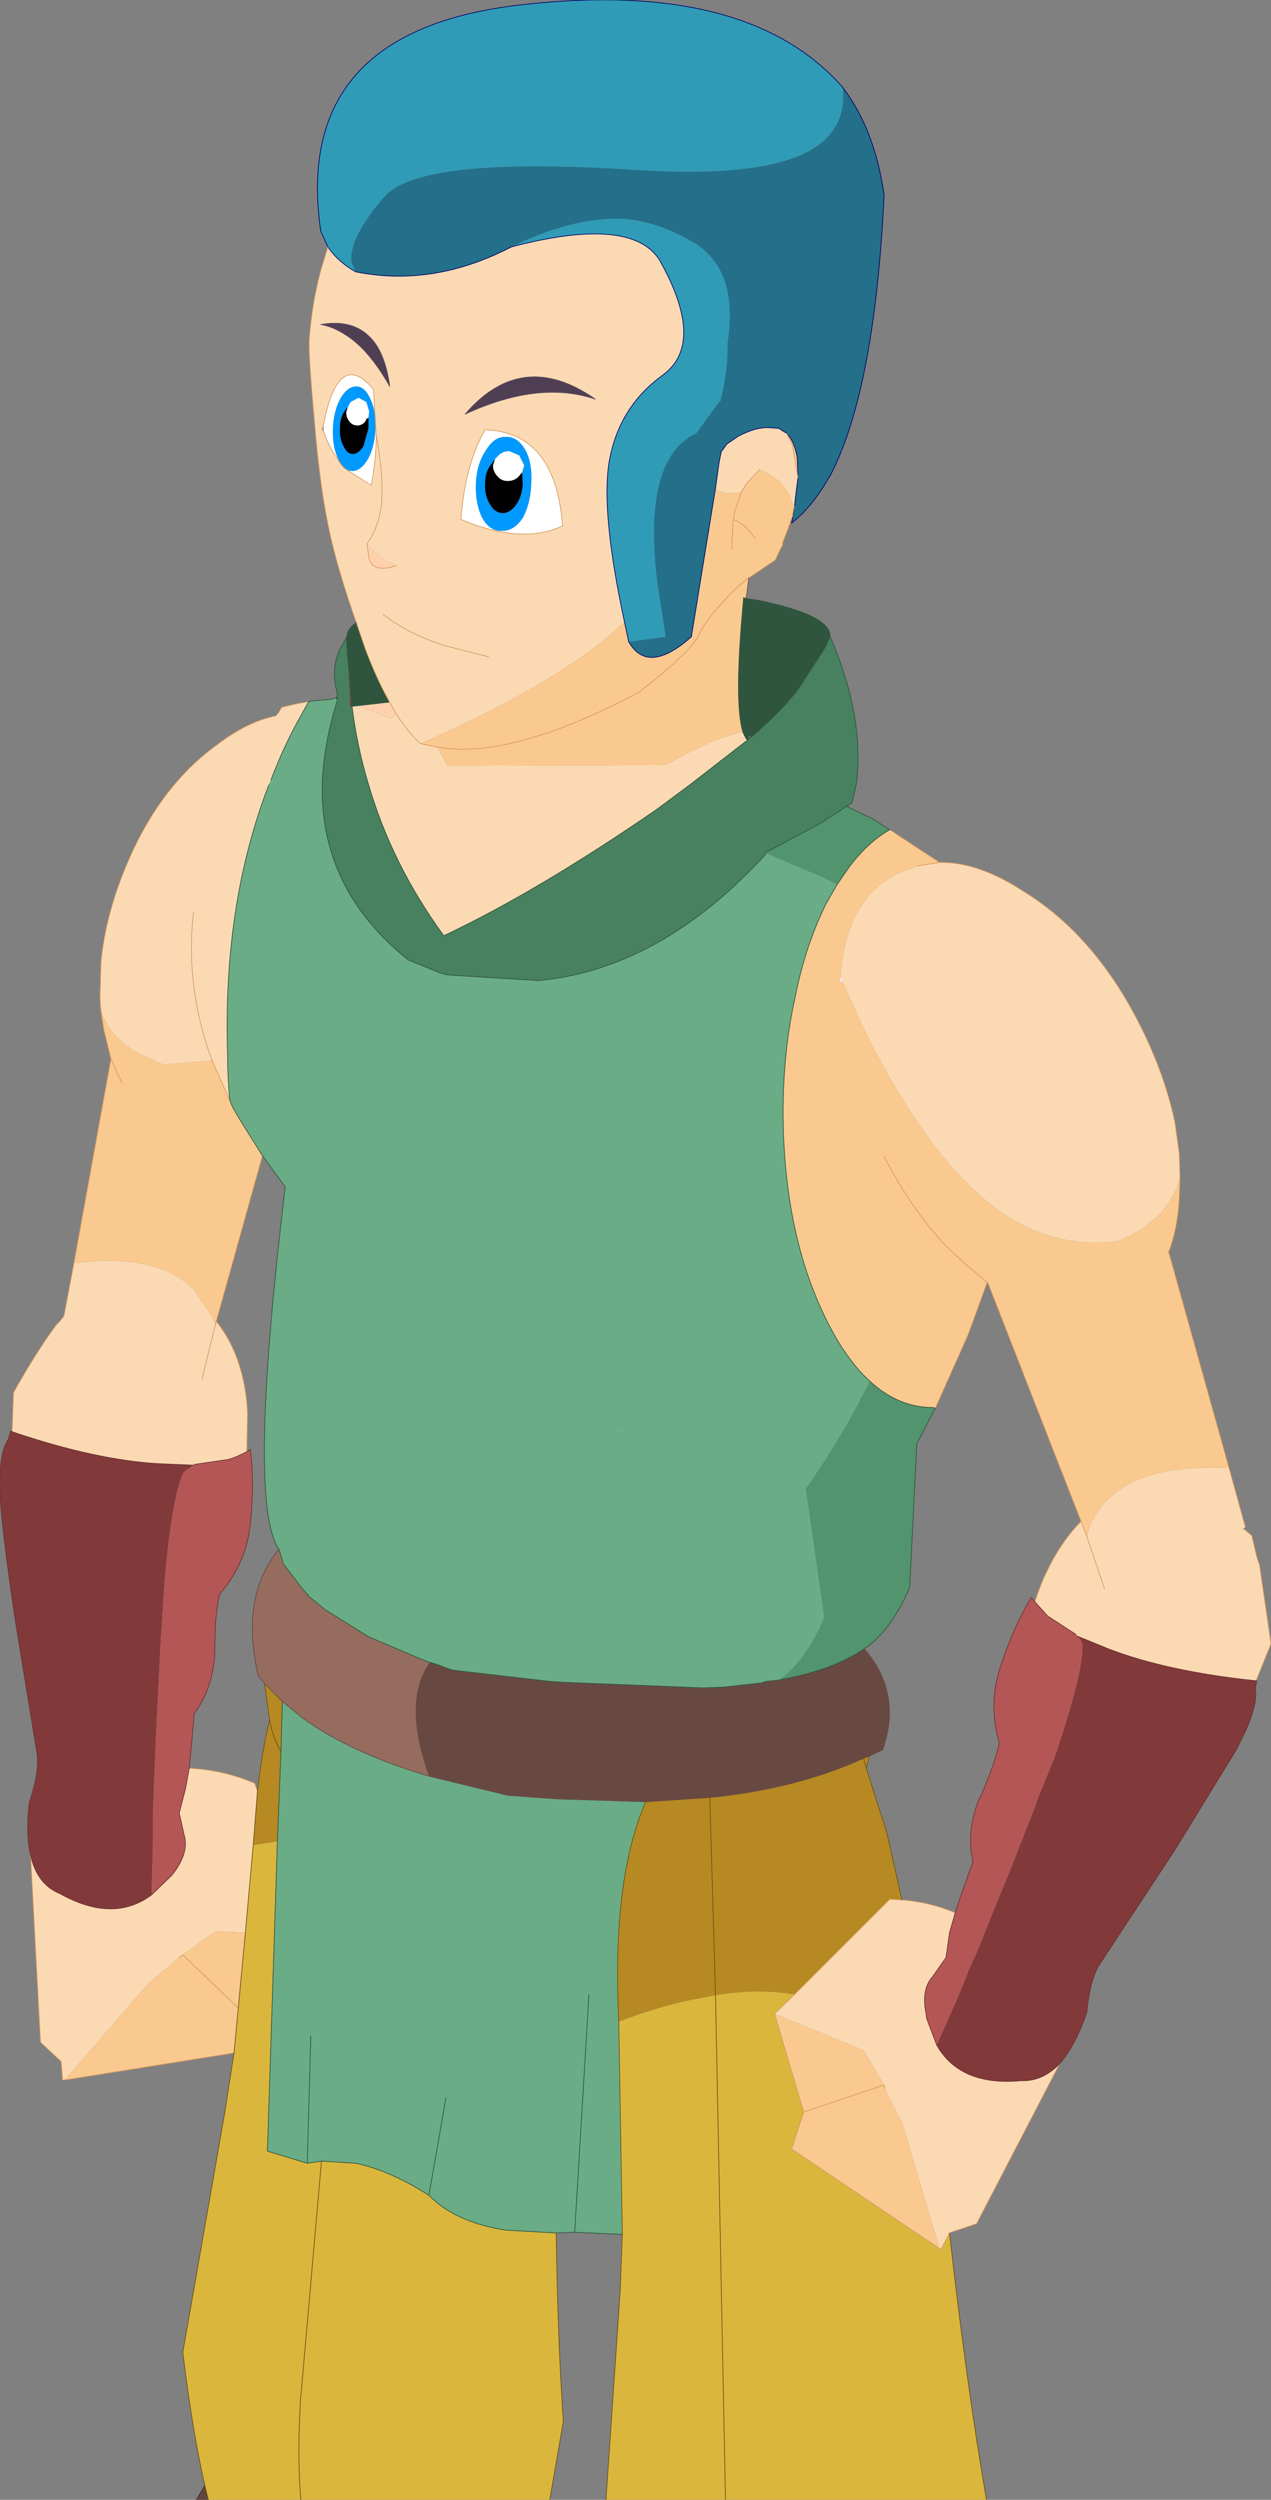 <?xml version="1.0" encoding="UTF-8" standalone="no"?>
<svg xmlns:xlink="http://www.w3.org/1999/xlink" height="175.65px" width="89.35px" xmlns="http://www.w3.org/2000/svg">
  <rect width="100%" height="100%" fill="#808080" stroke="none"/>
  <g transform="matrix(1, 0, 0, 1, -49.95, 107.9)">
    <path d="M73.0 -90.55 L72.5 -91.65 Q70.45 -105.7 86.5 -107.55 102.5 -109.4 109.2 -101.75 109.5 -98.85 106.95 -97.35 103.5 -95.4 94.75 -95.95 79.5 -96.95 77.0 -94.1 74.5 -91.25 74.65 -89.5 L74.95 -88.8 Q73.65 -89.55 73.0 -90.55 M93.85 -64.2 Q92.15 -72.1 92.8 -75.6 93.5 -79.35 96.55 -81.55 99.6 -83.8 96.3 -89.65 94.3 -92.75 85.9 -90.55 89.35 -92.25 92.35 -92.5 95.4 -92.8 98.65 -90.9 101.9 -89.0 101.1 -83.8 101.15 -82.0 100.6 -79.7 L100.5 -79.65 98.9 -77.45 Q96.4 -76.3 96.0 -72.1 95.8 -70.0 96.15 -67.05 L96.75 -63.15 94.15 -62.8 93.85 -64.2" fill="#309bb6" fill-rule="evenodd" stroke="none"/>
    <path d="M73.0 -90.55 Q73.65 -89.55 74.95 -88.8 80.4 -87.7 85.9 -90.55 94.3 -92.75 96.3 -89.65 99.6 -83.8 96.55 -81.55 93.5 -79.35 92.8 -75.6 92.15 -72.1 93.85 -64.2 89.65 -60.2 80.4 -56.05 L79.5 -55.65 Q78.6 -56.5 77.8 -57.75 78.6 -56.5 79.5 -55.65 L80.7 -55.4 81.4 -54.1 96.75 -54.15 Q100.3 -56.15 102.15 -56.45 L102.4 -55.95 102.5 -55.9 98.5 -52.8 96.15 -51.05 Q87.8 -45.3 81.15 -42.15 77.5 -47.15 75.85 -52.8 75.05 -55.45 74.7 -58.25 L75.15 -58.3 77.45 -57.4 77.8 -57.75 77.35 -58.55 Q76.45 -60.15 75.65 -62.25 L75.0 -64.15 Q73.8 -67.55 73.2 -70.15 72.45 -73.4 72.05 -78.35 71.6 -83.3 71.7 -84.2 71.9 -86.65 72.5 -88.9 L73.0 -90.55 M116.0 -47.3 Q118.7 -47.35 121.85 -45.3 126.85 -42.25 130.05 -35.95 131.85 -32.4 132.55 -29.0 L132.85 -26.85 132.9 -25.2 Q132.5 -23.65 131.4 -22.5 L130.2 -21.55 130.0 -21.4 129.1 -20.95 128.6 -20.7 Q126.8 -20.45 125.1 -20.75 123.2 -21.05 121.35 -22.1 L120.75 -22.45 Q117.45 -24.6 114.45 -29.05 111.7 -33.05 109.2 -38.9 L109.05 -39.3 Q109.45 -44.75 113.05 -46.5 L114.45 -47.05 116.0 -47.3 M136.35 -4.75 L137.5 -0.6 137.35 -0.5 137.95 0.0 138.3 1.5 138.5 2.1 139.3 7.6 138.25 10.2 Q132.0 9.55 127.85 7.95 L125.65 7.05 125.6 6.95 123.6 5.65 122.7 4.65 Q123.15 3.25 123.75 2.1 124.7 0.25 125.95 -1.0 L126.35 0.05 Q126.7 -1.35 127.65 -2.35 L127.8 -2.5 Q130.3 -5.05 136.35 -4.75 M124.45 37.1 L118.6 48.35 116.8 48.95 116.7 49.0 116.1 50.15 116.0 50.1 113.4 41.3 112.15 38.9 112.1 38.6 110.65 36.15 104.4 33.6 105.8 32.25 112.5 25.55 113.35 25.6 Q115.3 25.75 117.1 26.5 L116.7 27.9 116.45 29.65 115.5 31.0 Q114.7 31.9 115.05 33.6 L115.1 33.95 115.8 35.8 Q117.45 38.7 121.75 38.3 123.25 38.35 124.45 37.1 M54.5 38.25 L54.35 38.25 54.25 36.95 52.8 35.6 52.1 22.45 Q52.55 24.5 54.15 25.15 57.9 27.25 60.6 25.25 L62.0 23.9 62.2 23.65 Q63.25 22.2 62.9 21.05 L62.55 19.5 63.0 17.75 63.25 16.35 Q65.6 16.45 67.85 17.4 L68.05 17.95 67.75 21.75 67.2 27.9 65.1 27.8 62.8 29.45 62.55 29.65 60.45 31.4 54.5 38.25 M50.8 -7.3 L50.9 -10.05 Q52.5 -12.9 53.9 -14.8 L54.05 -14.95 54.15 -15.05 54.3 -15.25 54.35 -15.3 54.45 -15.45 55.15 -19.15 Q61.05 -19.9 63.6 -17.25 L64.85 -15.4 65.1 -14.85 65.15 -15.05 65.2 -15.0 Q67.15 -12.5 67.35 -8.65 L67.3 -5.9 Q66.55 -5.5 66.0 -5.35 L63.6 -5.0 63.55 -4.95 61.15 -5.05 Q56.7 -5.3 50.8 -7.3 M57.05 -36.85 Q56.95 -37.65 57.0 -38.4 L57.05 -40.3 Q57.35 -43.4 58.65 -46.65 61.0 -52.55 65.25 -55.6 67.35 -57.2 69.35 -57.6 L69.55 -57.85 69.75 -58.2 70.8 -58.45 71.65 -58.6 71.15 -57.7 Q69.9 -55.5 69.0 -53.1 L68.85 -52.75 Q65.6 -44.35 65.95 -33.75 65.95 -32.2 66.1 -30.6 L64.85 -33.4 64.6 -33.35 61.45 -33.1 Q61.15 -33.2 60.9 -33.35 L60.1 -33.7 59.85 -33.8 Q58.8 -34.35 58.05 -35.15 57.4 -35.9 57.05 -36.85 M72.5 -85.1 Q73.35 -84.95 74.2 -84.4 75.85 -83.4 77.35 -80.75 77.0 -83.35 75.75 -84.4 74.55 -85.45 72.5 -85.1 M72.7 -78.1 L72.6 -77.7 72.7 -77.6 Q73.05 -76.5 73.7 -75.65 74.0 -75.05 74.4 -74.85 L76.05 -73.8 Q76.4 -75.6 76.4 -77.35 L76.2 -80.55 Q73.75 -83.45 72.7 -78.1 M77.8 -68.15 Q77.05 -68.5 76.45 -68.95 L75.75 -69.7 75.85 -68.95 Q75.95 -67.55 77.8 -68.15 M75.75 -69.7 Q76.5 -70.7 76.75 -72.3 76.95 -74.35 76.4 -77.35 76.95 -74.35 76.75 -72.3 76.5 -70.7 75.75 -69.7 M63.55 -43.8 Q62.95 -38.55 64.85 -33.4 62.95 -38.55 63.55 -43.8 M64.15 -11.0 L65.1 -14.85 64.15 -11.0 M100.25 -73.6 L100.5 -75.4 100.65 -76.15 101.05 -76.7 101.85 -77.25 Q103.1 -77.9 104.0 -77.85 L104.7 -77.8 105.25 -77.45 105.65 -76.65 106.05 -74.35 105.9 -73.2 105.8 -72.3 105.75 -72.15 Q105.4 -74.1 103.35 -74.9 L102.45 -73.95 102.05 -73.3 Q100.7 -73.1 100.25 -73.6 M91.8 -79.85 Q86.65 -83.45 82.65 -78.8 87.85 -81.2 91.8 -79.85 M84.3 -61.75 L81.15 -62.55 81.0 -62.6 Q78.5 -63.45 76.85 -64.75 78.5 -63.45 81.0 -62.6 L81.15 -62.55 84.3 -61.75 M89.5 -70.95 Q89.0 -77.55 84.05 -77.7 82.65 -75.3 82.35 -71.4 86.65 -69.6 89.5 -70.95 M127.6 3.75 L126.35 0.05 127.6 3.75" fill="#fbdab3" fill-rule="evenodd" stroke="none"/>
    <path d="M74.95 -88.8 L74.65 -89.5 Q74.5 -91.25 77.0 -94.1 79.5 -96.95 94.75 -95.95 103.5 -95.4 106.95 -97.35 109.5 -98.85 109.2 -101.75 111.45 -98.8 112.1 -94.2 111.45 -80.55 108.35 -74.55 L108.05 -74.05 Q106.95 -72.2 105.6 -71.15 L105.7 -71.65 105.75 -72.15 105.8 -72.3 105.9 -73.2 106.05 -74.35 106.0 -75.7 Q105.8 -76.9 105.25 -77.45 L104.7 -77.8 104.0 -77.85 Q103.1 -77.9 101.85 -77.25 L101.05 -76.7 100.65 -76.15 100.5 -75.4 100.25 -73.6 98.55 -63.15 Q95.5 -60.45 94.15 -62.8 L96.75 -63.15 96.15 -67.05 Q95.8 -70.0 96.0 -72.1 96.4 -76.3 98.9 -77.45 L100.5 -79.65 100.6 -79.7 Q101.15 -82.0 101.1 -83.8 101.9 -89.0 98.65 -90.9 95.4 -92.8 92.35 -92.5 89.35 -92.25 85.9 -90.55 80.4 -87.7 74.95 -88.8" fill="#246f8a" fill-rule="evenodd" stroke="none"/>
    <path d="M72.5 -85.1 Q74.55 -85.45 75.75 -84.4 77.0 -83.35 77.35 -80.75 75.85 -83.4 74.2 -84.4 73.35 -84.95 72.5 -85.1 M91.8 -79.85 Q87.85 -81.2 82.65 -78.8 86.65 -83.45 91.8 -79.85" fill="#503e53" fill-rule="evenodd" stroke="none"/>
    <path d="M75.85 -78.55 L75.9 -79.0 75.7 -79.65 75.15 -79.95 74.6 -79.65 74.4 -79.3 74.2 -79.05 Q73.85 -78.55 73.85 -77.85 73.8 -77.1 74.1 -76.55 74.35 -76.0 74.75 -76.0 75.15 -76.0 75.5 -76.55 L75.85 -77.8 75.85 -78.55 M73.7 -75.65 L73.7 -75.7 Q73.3 -76.55 73.35 -77.8 73.4 -79.0 73.85 -79.85 74.35 -80.75 75.0 -80.75 75.6 -80.75 76.0 -79.85 76.4 -79.0 76.35 -77.8 76.3 -76.55 75.85 -75.7 75.35 -74.8 74.7 -74.8 L74.4 -74.85 Q74.0 -75.05 73.7 -75.65 M85.5 -77.2 Q86.35 -77.25 86.9 -76.25 87.4 -75.3 87.3 -73.9 87.25 -72.5 86.7 -71.5 86.05 -70.55 85.2 -70.6 84.4 -70.55 83.85 -71.5 83.35 -72.5 83.4 -73.9 83.45 -75.3 84.1 -76.25 84.7 -77.25 85.5 -77.2 M86.65 -74.7 L86.8 -75.2 86.45 -75.9 85.75 -76.2 Q85.3 -76.2 85.0 -75.9 L84.75 -75.65 84.5 -75.3 Q84.05 -74.75 84.05 -73.95 84.0 -73.1 84.4 -72.45 84.75 -71.85 85.3 -71.85 85.8 -71.85 86.25 -72.45 86.65 -73.05 86.7 -73.9 L86.65 -74.7" fill="#0099ff" fill-rule="evenodd" stroke="none"/>
    <path d="M74.4 -79.3 L74.6 -79.65 75.15 -79.95 75.7 -79.65 75.9 -79.0 75.85 -78.55 75.7 -78.45 75.65 -78.3 Q75.4 -78.0 75.1 -78.0 74.7 -78.0 74.5 -78.3 74.25 -78.6 74.3 -79.0 L74.4 -79.3 M72.7 -77.6 L72.7 -78.1 Q73.75 -83.45 76.2 -80.55 L76.4 -77.35 Q76.4 -75.6 76.05 -73.8 L74.4 -74.85 74.7 -74.8 Q75.35 -74.8 75.85 -75.7 76.3 -76.55 76.35 -77.8 76.4 -79.0 76.0 -79.85 75.6 -80.75 75.0 -80.75 74.35 -80.75 73.85 -79.85 73.4 -79.0 73.35 -77.8 73.3 -76.55 73.7 -75.7 L73.7 -75.65 Q73.05 -76.5 72.7 -77.6 M85.5 -77.2 Q84.7 -77.25 84.1 -76.25 83.45 -75.3 83.4 -73.9 83.35 -72.5 83.85 -71.5 84.4 -70.55 85.2 -70.6 86.05 -70.55 86.7 -71.5 87.25 -72.5 87.3 -73.9 87.4 -75.3 86.9 -76.25 86.35 -77.25 85.5 -77.2 M86.65 -74.7 L86.4 -74.4 Q86.1 -74.1 85.65 -74.1 85.2 -74.1 84.95 -74.4 84.6 -74.75 84.6 -75.2 L84.75 -75.65 85.0 -75.9 Q85.3 -76.2 85.75 -76.2 L86.45 -75.9 86.8 -75.2 86.65 -74.7 M89.5 -70.95 Q86.65 -69.6 82.35 -71.4 82.65 -75.3 84.05 -77.7 89.0 -77.55 89.5 -70.95 M93.45 -7.4 L93.5 -7.35 93.3 -7.4 93.45 -7.4" fill="#ffffff" fill-rule="evenodd" stroke="none"/>
    <path d="M75.85 -78.55 L75.85 -77.8 75.5 -76.55 Q75.15 -76.0 74.75 -76.0 74.35 -76.0 74.1 -76.55 73.8 -77.1 73.85 -77.85 73.85 -78.55 74.2 -79.05 L74.4 -79.3 74.3 -79.0 Q74.25 -78.6 74.5 -78.3 74.7 -78.0 75.1 -78.0 75.4 -78.0 75.65 -78.3 L75.7 -78.45 75.85 -78.55 M84.75 -75.65 L84.6 -75.2 Q84.6 -74.75 84.95 -74.4 85.2 -74.1 85.65 -74.1 86.1 -74.1 86.4 -74.4 L86.65 -74.7 86.7 -73.9 Q86.65 -73.05 86.25 -72.45 85.8 -71.85 85.3 -71.85 84.75 -71.85 84.4 -72.45 84.0 -73.1 84.05 -73.95 84.05 -74.75 84.5 -75.3 L84.75 -75.65" fill="#000000" fill-rule="evenodd" stroke="none"/>
    <path d="M75.75 -69.7 L76.45 -68.95 Q77.05 -68.5 77.8 -68.15 75.95 -67.55 75.85 -68.95 L75.75 -69.7 M77.35 -58.55 L77.8 -57.75 77.45 -57.4 75.15 -58.3 77.35 -58.55" fill="#ffd0ae" fill-rule="evenodd" stroke="none"/>
    <path d="M102.4 -65.85 L103.35 -65.7 Q108.35 -64.65 108.3 -63.2 L107.95 -62.4 106.3 -59.85 Q105.35 -58.35 102.75 -56.1 L102.6 -56.2 102.6 -56.0 102.5 -55.95 102.4 -55.95 102.15 -56.45 Q101.5 -58.55 102.2 -65.9 L102.4 -65.85 M74.35 -63.2 Q74.35 -63.7 75.0 -64.15 L75.65 -62.25 Q76.45 -60.15 77.35 -58.55 L75.15 -58.3 74.7 -58.25 74.7 -58.5 74.65 -58.95 74.4 -61.65 74.3 -63.1 74.35 -63.2" fill="#2f553f" fill-rule="evenodd" stroke="none"/>
    <path d="M108.3 -63.2 Q110.75 -57.55 110.15 -52.8 L109.85 -51.5 109.65 -51.35 109.45 -51.25 108.95 -50.9 107.45 -49.95 104.35 -48.3 103.75 -48.0 103.75 -47.95 103.8 -47.9 Q96.4 -39.8 87.8 -39.0 L81.4 -39.4 80.85 -39.55 78.65 -40.45 Q72.45 -45.4 72.6 -52.8 72.7 -55.6 73.65 -58.65 L73.65 -58.9 73.65 -59.25 Q73.2 -60.75 73.8 -62.2 L74.35 -63.2 74.3 -63.1 74.4 -61.65 74.55 -58.95 74.55 -58.55 74.55 -58.25 74.7 -58.25 Q75.05 -55.45 75.85 -52.8 77.5 -47.15 81.15 -42.15 87.8 -45.3 96.15 -51.05 L98.5 -52.8 102.5 -55.9 102.6 -56.0 102.75 -56.1 Q105.35 -58.35 106.3 -59.85 L107.95 -62.4 108.3 -63.2" fill="#47815f" fill-rule="evenodd" stroke="none"/>
    <path d="M93.7 49.1 L90.35 48.95 89.05 49.0 85.5 48.8 Q81.95 48.25 80.1 46.35 77.35 44.6 74.95 44.1 L72.55 43.95 71.55 44.1 68.75 43.25 69.45 21.5 69.7 15.2 69.8 11.65 71.2 12.8 Q74.55 15.25 80.1 16.9 L85.65 18.25 89.15 18.5 95.35 18.7 Q92.95 24.15 93.45 34.15 L93.7 49.1 M71.65 -58.6 L71.9 -58.65 73.05 -58.75 73.35 -58.8 73.6 -58.9 73.6 -58.8 73.65 -58.9 73.65 -58.65 Q72.7 -55.6 72.6 -52.8 72.45 -45.4 78.65 -40.45 L80.85 -39.55 81.4 -39.4 87.8 -39.0 Q96.4 -39.8 103.8 -47.9 L103.8 -47.95 107.7 -46.3 108.8 -45.75 108.0 -44.35 Q106.55 -41.4 105.85 -37.85 105.0 -34.05 105.0 -29.65 105.05 -21.1 108.1 -15.05 109.45 -12.35 111.1 -10.85 109.15 -6.9 106.6 -3.3 L107.9 5.75 Q106.55 8.9 104.7 10.15 L103.75 10.25 103.5 10.35 100.75 10.65 99.35 10.7 89.4 10.3 88.65 10.25 81.75 9.45 80.65 9.05 80.15 8.9 80.1 8.9 79.25 8.55 75.85 7.1 72.8 5.2 71.7 4.3 71.1 3.6 69.85 1.95 69.75 1.55 69.55 0.95 Q67.45 -2.1 69.7 -21.9 L70.0 -24.5 68.4 -26.7 66.95 -29.0 66.3 -30.1 66.1 -30.6 Q65.95 -32.2 65.95 -33.75 65.6 -44.35 68.85 -52.75 L69.0 -53.1 Q69.9 -55.5 71.15 -57.7 L71.65 -58.6 M93.45 -7.4 L93.3 -7.4 93.5 -7.35 93.45 -7.4 M91.35 32.25 L90.35 48.95 91.35 32.25 M71.8 35.15 L71.55 44.1 71.8 35.15 M81.3 39.5 L80.1 46.35 81.3 39.5" fill="#6aac86" fill-rule="evenodd" stroke="none"/>
    <path d="M73.6 -58.9 L73.65 -58.9 73.6 -58.8 73.6 -58.9 M103.8 -47.9 L103.75 -47.95 103.8 -47.95 103.8 -47.9" fill="#c1a49d" fill-rule="evenodd" stroke="none"/>
    <path d="M74.4 -61.65 L74.65 -58.95 74.7 -58.5 74.7 -58.25 74.55 -58.25 74.55 -58.55 74.55 -58.95 74.4 -61.65 M102.5 -55.9 L102.4 -55.95 102.5 -55.95 102.6 -56.0 102.5 -55.9" fill="#674743" fill-rule="evenodd" stroke="none"/>
    <path d="M105.7 -71.65 L105.65 -71.6 105.35 -70.75 105.0 -69.85 104.95 -69.55 104.85 -69.4 104.45 -68.55 102.6 -67.3 102.4 -65.85 102.2 -65.9 Q101.5 -58.55 102.15 -56.45 100.3 -56.15 96.75 -54.15 L81.4 -54.1 80.7 -55.4 79.5 -55.65 80.4 -56.05 Q89.65 -60.2 93.85 -64.2 L94.15 -62.8 Q95.5 -60.45 98.55 -63.15 L100.25 -73.6 Q100.7 -73.1 102.05 -73.3 L102.45 -73.95 103.35 -74.9 Q105.4 -74.1 105.75 -72.15 L105.65 -71.6 105.75 -72.15 105.7 -71.65 M112.5 -49.6 L112.95 -49.3 114.7 -48.15 116.0 -47.3 114.45 -47.05 113.05 -46.5 Q109.45 -44.75 109.05 -39.3 L109.0 -38.9 109.2 -38.9 Q111.7 -33.05 114.45 -29.05 117.45 -24.6 120.75 -22.45 L121.35 -22.1 Q123.2 -21.05 125.1 -20.75 126.8 -20.45 128.6 -20.7 L129.1 -20.95 130.0 -21.4 130.2 -21.55 131.4 -22.5 Q132.5 -23.65 132.9 -25.2 L132.85 -23.7 Q132.75 -21.9 132.3 -20.5 L132.25 -20.3 132.1 -19.95 136.35 -4.75 Q130.3 -5.05 127.8 -2.5 L127.65 -2.35 Q126.7 -1.35 126.35 0.05 L125.95 -1.0 119.4 -17.75 119.35 -17.8 118.0 -14.1 115.7 -8.95 115.55 -9.0 Q113.1 -9.0 111.1 -10.85 109.45 -12.35 108.1 -15.05 105.05 -21.1 105.0 -29.65 105.0 -34.05 105.85 -37.85 106.55 -41.4 108.0 -44.35 L108.8 -45.75 109.7 -47.05 Q111.0 -48.75 112.5 -49.6 M66.4 36.35 L54.5 38.25 60.45 31.4 62.55 29.65 62.8 29.45 65.1 27.8 67.2 27.9 66.7 33.2 66.4 36.35 M55.15 -19.15 L57.75 -33.5 57.25 -35.55 57.05 -36.85 Q57.4 -35.9 58.05 -35.15 58.8 -34.35 59.85 -33.8 L60.1 -33.7 60.9 -33.35 Q61.15 -33.2 61.45 -33.1 L64.6 -33.35 64.85 -33.4 66.1 -30.6 66.3 -30.1 66.95 -29.0 68.4 -26.7 65.15 -15.05 65.1 -14.85 64.85 -15.4 63.6 -17.25 Q61.05 -19.9 55.15 -19.15 M58.55 -31.8 L58.15 -32.55 58.1 -32.7 57.75 -33.5 58.1 -32.7 58.15 -32.55 58.55 -31.8 M106.05 -74.35 L105.65 -76.65 105.25 -77.45 Q105.8 -76.9 106.0 -75.7 L106.05 -74.35 M102.6 -67.3 L101.95 -66.8 Q99.75 -64.7 99.15 -63.4 98.55 -62.1 94.85 -59.25 85.9 -54.5 80.7 -55.4 85.9 -54.5 94.85 -59.25 98.55 -62.1 99.15 -63.4 99.75 -64.7 101.95 -66.8 L102.6 -67.3 M101.4 -69.3 L101.4 -69.9 101.5 -71.4 101.6 -71.95 102.05 -73.3 101.6 -71.95 101.5 -71.4 Q102.4 -71.05 103.05 -70.05 102.4 -71.05 101.5 -71.4 L101.4 -69.9 101.4 -69.3 M112.1 -26.65 Q114.0 -22.95 116.45 -20.35 L117.8 -19.1 119.35 -17.8 117.8 -19.1 116.45 -20.35 Q114.0 -22.95 112.1 -26.65 M104.4 33.6 L110.65 36.15 112.1 38.6 112.15 38.9 113.4 41.3 116.0 50.1 105.6 43.1 106.45 40.5 104.4 33.6 M112.1 38.6 L106.45 40.5 112.1 38.6 M66.7 33.2 L62.8 29.45 66.7 33.2" fill="#fac98f" fill-rule="evenodd" stroke="none"/>
    <path d="M138.25 10.2 L138.3 10.2 138.2 10.75 Q138.45 12.1 136.8 15.15 L132.6 22.0 127.3 30.05 Q126.6 31.05 126.35 33.5 125.55 35.85 124.45 37.1 123.25 38.35 121.75 38.3 117.45 38.7 115.8 35.8 L117.35 32.3 118.05 30.55 118.7 29.1 120.0 25.85 120.85 23.8 122.7 19.1 122.9 18.5 124.1 15.55 Q126.05 9.8 126.05 7.8 126.05 7.35 125.65 7.05 L127.85 7.95 Q132.0 9.55 138.25 10.2 M52.1 22.45 Q51.75 21.0 52.0 18.8 52.75 16.5 52.55 15.3 L51.0 5.8 Q50.15 0.0 50.0 -2.2 49.75 -5.65 50.55 -6.8 L50.7 -7.35 50.8 -7.3 Q56.7 -5.3 61.15 -5.05 L63.55 -4.95 62.85 -4.45 Q62.0 -2.6 61.5 3.45 L61.3 6.6 61.25 7.25 61.0 12.3 60.9 14.45 60.75 18.0 60.7 19.6 60.7 21.45 60.6 25.25 Q57.9 27.25 54.15 25.15 52.55 24.5 52.1 22.45" fill="#823939" fill-rule="evenodd" stroke="none"/>
    <path d="M60.6 25.25 L60.7 21.45 60.7 19.6 60.75 18.0 60.9 14.45 61.0 12.3 61.25 7.25 61.3 6.6 61.5 3.45 Q62.0 -2.6 62.85 -4.45 L63.55 -4.95 63.6 -5.0 66.0 -5.35 Q66.55 -5.5 67.3 -5.9 L67.55 -6.05 Q67.85 -3.7 67.55 -0.85 67.25 2.0 65.4 4.1 65.05 5.45 65.05 8.05 L65.05 8.3 Q64.9 10.8 63.6 12.5 L63.4 14.85 63.25 16.35 63.0 17.75 62.55 19.5 62.9 21.05 Q63.25 22.2 62.2 23.65 L62.0 23.9 60.6 25.25 M117.1 26.5 L117.55 25.15 118.35 22.9 Q117.85 20.8 118.8 18.45 L118.9 18.3 Q119.95 15.85 120.2 14.55 119.4 11.85 120.3 9.15 121.2 6.4 122.45 4.35 L122.7 4.65 123.6 5.65 125.6 6.95 125.65 7.05 Q126.05 7.35 126.05 7.8 126.05 9.8 124.1 15.55 L122.9 18.5 122.7 19.1 120.85 23.8 120.0 25.85 118.7 29.1 118.05 30.55 117.35 32.3 115.8 35.8 115.1 33.95 115.05 33.6 Q114.7 31.9 115.5 31.0 L116.45 29.65 116.7 27.9 117.1 26.5" fill="#b45656" fill-rule="evenodd" stroke="none"/>
    <path d="M109.45 -51.25 L110.8 -50.6 111.25 -50.4 112.4 -49.65 112.5 -49.6 Q111.0 -48.75 109.7 -47.05 L108.8 -45.75 107.7 -46.3 103.8 -47.95 103.75 -48.0 104.35 -48.3 107.45 -49.95 108.95 -50.9 109.45 -51.25 M104.7 10.15 Q106.55 8.9 107.9 5.75 L106.6 -3.3 Q109.15 -6.9 111.1 -10.85 113.1 -9.0 115.55 -9.0 L115.7 -8.95 114.4 -6.45 113.9 3.65 Q112.55 6.75 110.7 7.95 108.55 9.45 104.7 10.15" fill="#52946d" fill-rule="evenodd" stroke="none"/>
    <path d="M103.75 -47.95 L103.75 -48.0 103.8 -47.95 103.75 -47.95" fill="#b48f87" fill-rule="evenodd" stroke="none"/>
    <path d="M109.05 -39.3 L109.2 -38.9 109.0 -38.9 109.05 -39.3" fill="#f2f2f2" fill-rule="evenodd" stroke="none"/>
    <path d="M80.15 8.9 L80.65 9.05 81.75 9.45 88.65 10.25 89.4 10.3 99.35 10.7 100.75 10.65 103.5 10.35 103.75 10.25 104.7 10.15 Q108.55 9.45 110.7 7.95 113.4 11.05 112.0 15.05 L111.05 15.5 110.65 15.65 Q105.9 17.8 99.85 18.4 L95.35 18.7 89.15 18.5 85.65 18.25 80.1 16.9 Q78.2 11.7 80.15 8.9" fill="#684942" fill-rule="evenodd" stroke="none"/>
    <path d="M68.05 17.95 Q68.35 15.25 68.9 12.95 L68.55 10.4 69.8 11.65 69.7 15.2 69.45 21.5 69.35 21.5 67.75 21.75 68.05 17.95 M111.05 15.5 L110.85 16.35 112.3 20.9 113.35 25.6 112.5 25.55 105.8 32.25 Q103.3 31.8 100.25 32.3 L98.65 32.6 Q96.2 33.1 93.45 34.15 92.95 24.15 95.35 18.7 L99.85 18.4 Q105.9 17.8 110.65 15.65 L111.05 15.5 M110.65 15.65 L110.85 16.35 110.65 15.65 M99.85 18.4 L100.25 32.3 99.85 18.4 M68.9 12.95 Q69.1 14.1 69.7 15.2 69.1 14.1 68.9 12.95" fill="#b68923" fill-rule="evenodd" stroke="none"/>
    <path d="M116.7 49.0 Q117.9 59.7 119.3 67.75 L100.95 67.75 92.55 67.75 93.55 53.05 93.7 49.1 93.45 34.15 Q96.2 33.1 98.65 32.6 L100.25 32.3 Q103.3 31.8 105.8 32.25 L104.4 33.6 106.45 40.5 105.6 43.1 116.0 50.1 116.1 50.15 116.7 49.0 M89.05 49.0 Q89.15 56.3 89.55 62.25 L88.6 67.75 71.1 67.75 64.6 67.75 64.35 66.75 Q63.5 63.05 62.8 57.4 L65.75 40.55 66.4 36.35 66.7 33.2 67.2 27.9 67.75 21.75 69.35 21.5 69.45 21.5 68.75 43.25 71.55 44.1 72.55 43.95 74.95 44.1 Q77.35 44.6 80.1 46.35 81.95 48.25 85.5 48.8 L89.05 49.0 M71.1 67.75 Q70.85 64.85 71.05 61.25 L71.05 61.05 72.55 43.95 71.05 61.05 71.05 61.25 Q70.85 64.85 71.1 67.75 M100.95 67.75 L100.25 32.3 100.95 67.75" fill="#dab63d" fill-rule="evenodd" stroke="none"/>
    <path d="M64.6 67.75 L63.75 67.75 64.35 66.75 64.6 67.75" fill="#61463d" fill-rule="evenodd" stroke="none"/>
    <path d="M68.55 10.4 L68.1 9.85 Q67.0 5.0 68.85 2.0 L69.1 1.55 69.55 0.95 69.75 1.55 69.85 1.95 71.1 3.6 71.7 4.3 72.8 5.2 75.85 7.1 79.25 8.55 80.1 8.9 80.15 8.9 Q78.2 11.7 80.1 16.9 74.55 15.25 71.2 12.8 L69.8 11.65 68.55 10.4" fill="#956c5e" fill-rule="evenodd" stroke="none"/>
    <path d="M109.2 -101.75 Q102.5 -109.4 86.5 -107.55 70.45 -105.7 72.5 -91.65 L73.0 -90.55 Q73.65 -89.55 74.95 -88.8 M109.2 -101.75 Q111.45 -98.8 112.1 -94.2 111.45 -80.55 108.35 -74.55 L108.05 -74.05 Q106.95 -72.2 105.6 -71.15 L105.7 -71.65 105.75 -72.15 M93.85 -64.2 Q92.15 -72.1 92.8 -75.6 93.5 -79.35 96.55 -81.55 99.6 -83.8 96.3 -89.65 94.3 -92.75 85.9 -90.55 80.4 -87.7 74.95 -88.8 M105.25 -77.45 L104.7 -77.8 104.0 -77.85 Q103.1 -77.9 101.85 -77.25 L101.05 -76.7 100.65 -76.15 100.5 -75.4 100.25 -73.6 98.55 -63.15 Q95.5 -60.45 94.15 -62.8 L93.85 -64.2 M105.8 -72.3 L105.9 -73.2 106.05 -74.35 M105.25 -77.45 Q105.8 -76.9 106.0 -75.7 L106.05 -74.35" fill="none" stroke="#000066" stroke-linecap="round" stroke-linejoin="round" stroke-width="0.05"/>
    <path d="M105.7 -71.65 L105.65 -71.6 105.35 -70.75 105.0 -69.85 104.95 -69.55 104.85 -69.4 104.45 -68.55 102.6 -67.3 M112.95 -49.3 L114.7 -48.15 116.0 -47.3 Q118.7 -47.35 121.85 -45.3 126.85 -42.25 130.05 -35.95 131.85 -32.4 132.55 -29.0 L132.85 -26.85 132.9 -25.2 132.85 -23.7 Q132.75 -21.9 132.3 -20.5 L132.25 -20.3 132.1 -19.95 136.35 -4.75 137.5 -0.6 M137.35 -0.5 L137.95 0.0 138.3 1.5 138.5 2.1 139.3 7.6 138.25 10.2 M124.45 37.1 L118.6 48.35 116.8 48.95 116.7 49.0 M66.4 36.35 L54.5 38.25 54.35 38.25 54.25 36.95 52.8 35.6 52.1 22.45 M50.8 -7.3 L50.9 -10.05 Q52.5 -12.9 53.9 -14.8 L54.05 -14.95 54.15 -15.05 54.3 -15.25 54.35 -15.3 54.45 -15.45 55.15 -19.15 57.75 -33.5 57.25 -35.55 57.05 -36.85 Q56.95 -37.65 57.0 -38.4 L57.05 -40.3 Q57.35 -43.4 58.65 -46.65 61.0 -52.55 65.25 -55.6 67.35 -57.2 69.35 -57.6 M69.55 -57.85 L69.75 -58.2 70.8 -58.45 71.65 -58.6 M75.0 -64.15 Q73.8 -67.55 73.2 -70.15 72.45 -73.4 72.05 -78.35 71.6 -83.3 71.7 -84.2 71.9 -86.65 72.5 -88.9 L73.0 -90.55 M72.7 -78.1 L72.6 -77.7 72.7 -77.6 Q73.05 -76.5 73.7 -75.65 74.0 -75.05 74.4 -74.85 L76.05 -73.8 Q76.4 -75.6 76.4 -77.35 L76.2 -80.55 Q73.75 -83.45 72.7 -78.1 M75.75 -69.7 L75.85 -68.95 Q75.95 -67.55 77.8 -68.15 M75.0 -64.15 L75.65 -62.25 Q76.45 -60.15 77.35 -58.55 L77.8 -57.75 Q78.6 -56.5 79.5 -55.65 M76.4 -77.35 Q76.95 -74.35 76.75 -72.3 76.5 -70.7 75.75 -69.7 M80.7 -55.4 L79.5 -55.65 M66.1 -30.6 L64.85 -33.4 Q62.95 -38.55 63.55 -43.8 M57.75 -33.5 L58.1 -32.7 58.15 -32.55 58.55 -31.8 M67.3 -5.9 L67.35 -8.65 Q67.15 -12.5 65.2 -15.0 L65.15 -15.05 65.1 -14.85 64.15 -11.0 M68.4 -26.7 L65.15 -15.05 M63.25 16.35 Q65.6 16.45 67.85 17.4 L68.05 17.95 M102.05 -73.3 L102.45 -73.95 103.35 -74.9 M105.75 -72.15 L105.8 -72.3 M106.05 -74.35 L105.65 -76.65 105.25 -77.45 M76.85 -64.75 Q78.5 -63.45 81.0 -62.6 L81.15 -62.55 84.3 -61.75 M89.5 -70.95 Q89.0 -77.55 84.05 -77.7 82.65 -75.3 82.35 -71.4 86.65 -69.6 89.5 -70.95 M80.7 -55.4 Q85.9 -54.5 94.85 -59.25 98.55 -62.1 99.15 -63.4 99.75 -64.7 101.95 -66.8 L102.6 -67.3 M105.75 -72.15 L105.65 -71.6 M102.05 -73.3 L101.6 -71.95 101.5 -71.4 Q102.4 -71.05 103.05 -70.05 M101.5 -71.4 L101.4 -69.9 101.4 -69.3 M116.0 -47.3 L114.45 -47.05 M115.7 -8.95 L118.0 -14.1 119.35 -17.8 117.8 -19.1 116.45 -20.35 Q114.0 -22.95 112.1 -26.65 M119.35 -17.8 L119.4 -17.75 125.95 -1.0 126.35 0.05 127.6 3.75 M122.7 4.65 Q123.15 3.25 123.75 2.1 124.7 0.25 125.95 -1.0 M113.35 25.6 Q115.3 25.75 117.1 26.5 M105.8 32.25 L112.5 25.55 113.35 25.6 M105.8 32.25 L104.4 33.6 M112.1 38.6 L112.15 38.9 M116.0 50.1 L116.1 50.15 116.7 49.0 M116.0 50.1 L105.6 43.1 106.45 40.5 104.4 33.6 M106.45 40.5 L112.1 38.6 M62.8 29.45 L66.7 33.2 M62.8 29.45 L62.55 29.65" fill="none" stroke="#d7995e" stroke-linecap="round" stroke-linejoin="round" stroke-width="0.05"/>
    <path d="M72.5 -85.1 Q74.55 -85.45 75.75 -84.4 77.0 -83.35 77.35 -80.75 75.85 -83.4 74.2 -84.4 73.35 -84.95 72.5 -85.1 M91.8 -79.85 Q86.65 -83.45 82.65 -78.8 87.85 -81.2 91.8 -79.85" fill="none" stroke="#5b4961" stroke-linecap="round" stroke-linejoin="round" stroke-width="0.05"/>
    <path d="M102.4 -65.85 L103.35 -65.7 Q108.35 -64.65 108.3 -63.2 110.75 -57.55 110.15 -52.8 L109.85 -51.5 109.65 -51.35 109.45 -51.25 110.8 -50.6 111.25 -50.4 112.4 -49.65 112.5 -49.6 Q111.0 -48.75 109.7 -47.05 L108.8 -45.75 M93.7 49.1 L90.35 48.95 89.05 49.0 85.5 48.8 Q81.95 48.25 80.1 46.35 77.35 44.6 74.95 44.1 L72.55 43.95 71.55 44.1 71.8 35.15 M71.65 -58.6 L71.9 -58.65 73.05 -58.75 73.35 -58.8 73.6 -58.9 73.65 -58.9 73.65 -59.25 Q73.2 -60.75 73.8 -62.2 L74.35 -63.2 Q74.35 -63.7 75.0 -64.15 M74.35 -63.2 L74.3 -63.1 74.4 -61.65 74.65 -58.95 74.7 -58.5 74.7 -58.25 Q75.05 -55.45 75.85 -52.8 77.5 -47.15 81.15 -42.15 87.8 -45.3 96.15 -51.05 L98.5 -52.8 102.5 -55.9 M69.0 -53.1 Q69.9 -55.5 71.15 -57.7 L71.65 -58.6 M73.65 -58.9 L73.6 -58.8 73.6 -58.9 M73.65 -58.9 L73.65 -58.65 Q72.7 -55.6 72.6 -52.8 72.45 -45.4 78.65 -40.45 L80.85 -39.55 81.4 -39.4 87.8 -39.0 Q96.4 -39.8 103.8 -47.9 M103.75 -48.0 L104.35 -48.3 107.45 -49.95 108.95 -50.9 109.45 -51.25 M66.1 -30.6 Q65.95 -32.2 65.95 -33.75 65.6 -44.35 68.85 -52.75 M68.4 -26.7 L66.95 -29.0 66.3 -30.1 66.1 -30.6 M69.55 0.95 Q67.45 -2.1 69.7 -21.9 L70.0 -24.5 68.4 -26.7 M69.55 0.95 L69.75 1.55 69.85 1.95 71.1 3.6 71.7 4.3 72.8 5.2 75.85 7.1 79.25 8.55 80.1 8.9 80.15 8.9 80.65 9.05 81.75 9.45 88.65 10.25 89.4 10.3 99.35 10.7 100.75 10.65 103.5 10.35 103.75 10.25 104.7 10.15 Q108.55 9.45 110.7 7.95 112.55 6.75 113.9 3.65 L114.4 -6.45 115.7 -8.95 115.55 -9.0 Q113.1 -9.0 111.1 -10.85 109.45 -12.35 108.1 -15.05 105.05 -21.1 105.0 -29.65 105.0 -34.05 105.85 -37.85 106.55 -41.4 108.0 -44.35 L108.8 -45.75 M102.4 -65.85 L102.2 -65.9 M108.3 -63.2 L107.95 -62.4 106.3 -59.85 Q105.35 -58.35 102.75 -56.1 L102.6 -56.0 102.5 -55.9 M90.35 48.95 L91.35 32.25 M69.8 11.65 L69.7 15.2 69.45 21.5 68.75 43.25 71.55 44.1 M80.1 46.35 L81.3 39.5" fill="none" stroke="#30543c" stroke-linecap="round" stroke-linejoin="round" stroke-width="0.05"/>
    <path d="M138.25 10.2 L138.3 10.2 138.2 10.75 Q138.45 12.1 136.8 15.15 L132.6 22.0 127.3 30.05 Q126.6 31.05 126.35 33.5 125.55 35.85 124.45 37.1 M52.1 22.45 Q51.75 21.0 52.0 18.8 52.75 16.5 52.55 15.3 L51.0 5.8 Q50.15 0.0 50.0 -2.2 49.75 -5.65 50.55 -6.8 L50.7 -7.35 50.8 -7.3 M63.55 -4.95 L61.15 -5.05 Q56.7 -5.3 50.8 -7.3 M63.6 -5.0 L66.0 -5.35 Q66.55 -5.5 67.3 -5.9 L67.55 -6.05 Q67.85 -3.7 67.55 -0.85 67.25 2.0 65.4 4.1 65.05 5.45 65.05 8.05 L65.05 8.3 Q64.9 10.8 63.6 12.5 L63.4 14.85 63.25 16.35 63.0 17.75 62.55 19.5 62.9 21.05 Q63.25 22.2 62.2 23.65 L62.0 23.9 60.6 25.25 Q57.9 27.25 54.15 25.15 52.55 24.5 52.1 22.45 M122.7 4.65 L122.45 4.35 Q121.2 6.4 120.3 9.15 119.4 11.85 120.2 14.55 119.95 15.85 118.9 18.3 L118.8 18.45 Q117.85 20.8 118.35 22.9 L117.55 25.15 117.1 26.5 116.7 27.9 116.45 29.65 115.5 31.0 Q114.7 31.9 115.05 33.6 L115.1 33.95 115.8 35.8 Q117.45 38.7 121.75 38.3 123.25 38.35 124.45 37.1 M125.6 6.95 L123.6 5.65 122.7 4.65 M138.25 10.2 Q132.0 9.55 127.85 7.95 L125.65 7.05" fill="none" stroke="#6c3131" stroke-linecap="round" stroke-linejoin="round" stroke-width="0.05"/>
    <path d="M102.6 -67.3 L102.4 -65.85 M68.55 10.4 L68.1 9.85 Q67.0 5.0 68.85 2.0 L69.1 1.55 69.55 0.95 M110.7 7.95 Q113.4 11.05 112.0 15.05 L111.05 15.5 M95.35 18.7 L99.85 18.4 Q105.9 17.8 110.65 15.65 L111.05 15.5 M80.1 16.9 L85.65 18.25 89.15 18.5 95.35 18.7 M68.55 10.4 L69.8 11.65 71.2 12.8 Q74.55 15.25 80.1 16.9" fill="none" stroke="#674743" stroke-linecap="round" stroke-linejoin="round" stroke-width="0.05"/>
    <path d="M116.7 49.0 Q117.9 59.7 119.3 67.75 M92.55 67.75 L93.55 53.05 93.7 49.1 M89.05 49.0 Q89.15 56.3 89.55 62.25 L88.6 67.75 M64.35 66.75 Q63.5 63.05 62.8 57.4 L65.75 40.55 66.4 36.35 M68.05 17.95 Q68.35 15.25 68.9 12.95 L68.55 10.4 M111.05 15.5 L110.85 16.35 112.3 20.9 113.35 25.6 M110.85 16.35 L110.65 15.65 M95.35 18.7 Q92.95 24.15 93.45 34.15 L93.7 49.1 M100.25 32.3 L99.85 18.4 M72.55 43.95 L71.05 61.05 71.05 61.25 Q70.85 64.85 71.1 67.75 M100.25 32.3 L100.95 67.75 M69.7 15.2 Q69.1 14.1 68.9 12.95 M67.75 21.75 L67.2 27.9 66.7 33.2 66.4 36.35 M68.05 17.95 L67.75 21.75 M64.35 66.75 L64.6 67.75" fill="none" stroke="#6b5114" stroke-linecap="round" stroke-linejoin="round" stroke-width="0.05"/>
    <path d="M63.75 67.75 L64.35 66.75" fill="none" stroke="#3f2c27" stroke-linecap="round" stroke-linejoin="round" stroke-width="0.05"/>
  </g>
</svg>

